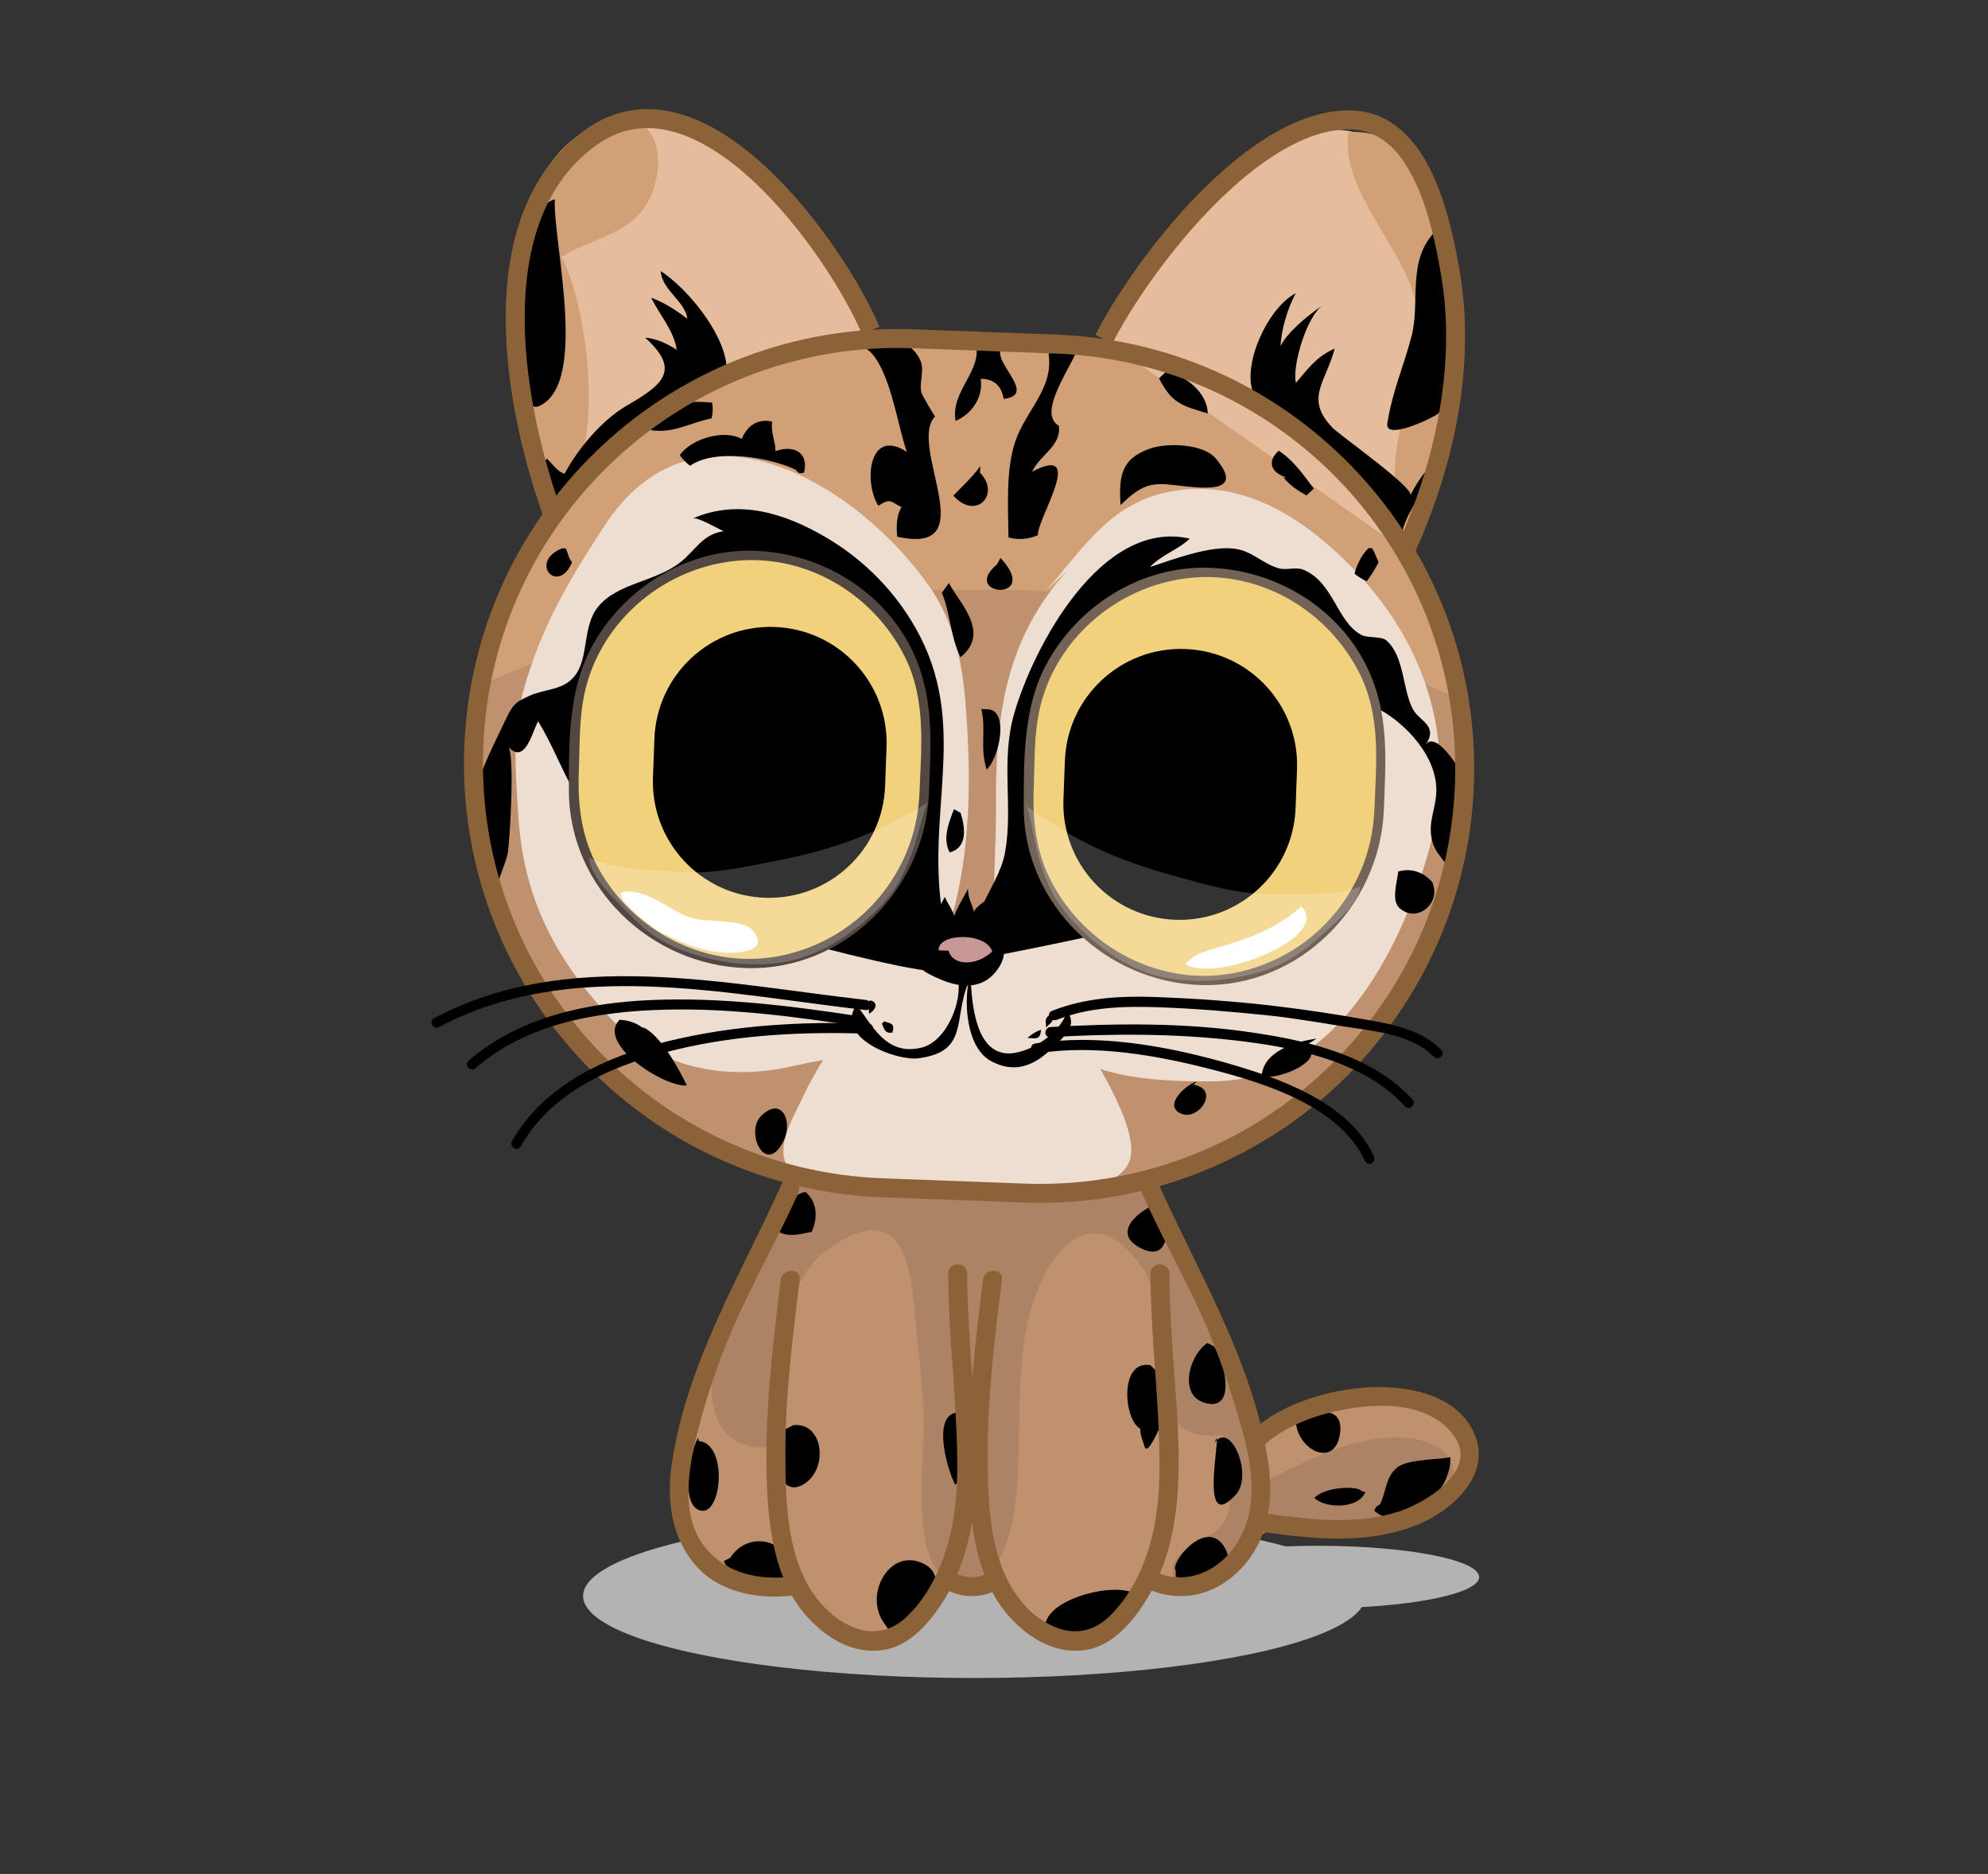 <?xml version="1.0" encoding="utf-8"?>
<!-- Generator: Adobe Illustrator 16.0.0, SVG Export Plug-In . SVG Version: 6.00 Build 0)  -->
<!DOCTYPE svg PUBLIC "-//W3C//DTD SVG 1.1//EN" "http://www.w3.org/Graphics/SVG/1.1/DTD/svg11.dtd">
<svg version="1.1" xmlns="http://www.w3.org/2000/svg" xmlns:xlink="http://www.w3.org/1999/xlink" x="0px" y="0px" width="629px"
	 height="593px" viewBox="0 0 629 593" enable-background="new 0 0 629 593" xml:space="preserve">
<rect x="0" y="0" width="629" height="593" fill="#333333" stroke="none"/>
<g id="Calque_2">
	<ellipse fill="#B3B3B3" cx="308.243" cy="505.05" rx="123.757" ry="25.95"/>
	<ellipse fill="#B3B3B3" cx="416.743" cy="499.05" rx="51.257" ry="9.891"/>
	<path fill="#BF916F" d="M252,370c-3.067,14.376-15.329,27.563-20.751,41.004c-5.989,14.848-10.716,27.644-13.197,43.048
		c-2.192,13.611-7.01,28.538,3.726,40.171c5.344,5.791,10.606,8.4,19.246,8.801c11.037,0.51,11.754,1.272,20.777,9.028
		c15.58,13.392,25.29,2.595,36.173-10.626c4.097,1.692,12.087,1.29,16.795-0.324c2.173-0.746,17.977,15.036,21.037,16.551
		c17.993,8.901,13.922-9.17,28.008-15.404c6.479-2.867,14.073,2.032,20.433-1.002c9-4.296,9.615-18.459,16.725-21.157
		c-1.026,0.39,8.883,2.118,9.683,2.16c3.712,0.197,7.492-1.086,11.229-0.783c9.57,0.814,18.243,2.751,27.141-2.271
		c9.38-5.297,22.176-17.28,13.984-27.891c-6.786-8.789-24.201-9.323-34.078-8.858c-10.183,0.48-21.842,7.301-31.355,10.77
		c-2.232,0.814-11.451-32.862-13.883-36.369C374.396,403.44,372.615,387.07,364,373"/>
	<path fill="#AD8366" d="M253,373c-9.083,15.476-15.293,32.641-23.749,49.028c-6.873,13.321-7.188,38.626,15.602,35.82
		c3.18-18.792-0.307-50.414,17.176-62.598c25.619-17.854,26.249,8.678,27.92,25.749c0.845,8.627,1.849,17.11,2.274,26
		c0.604,12.611-3.855,40.982,5,50.777c14.709,16.271,22.772-10.961,24-21.557c2.113-18.245,0.215-36.675,3.332-54.922
		c3.131-18.324,17.693-46.455,36.671-20.518c11.477,15.693-3.777,57.221,25.628,53.371c1.896,7.914,5.025,21.426-0.286,28.554
		c-3.981,5.342-20.271,8.104-14.394,18.119c4.889,8.329,19.382-8.201,21.874-10.746c9.721-9.923,13.516-6.1,26.713-5.31
		c9.065,0.542,17.784,0.123,26.239-3.551c16.805-7.302,18.279-24.28-2-26.219c-15.086-1.441-31.778,7.186-44.849,13.9
		c2.002-10.389-6.677-24.438-9.622-34.19c-3.881-12.847-7.786-25.74-14.822-37.284c-4.395-7.21-12.248-18.592-11.707-27.426"/>
	<path d="M221,456c9.289,0.717,7.501,22.99,0.975,22.071c-7.577-1.067-2.887-21.478-0.975-23.071"/>
	<path d="M385,455c0.548,2.897-5.209,30.231,5.996,17.996c5.777-6.307-1.965-24.259-6.996-15.996"/>
	<path d="M245,389c3.726,2.786,7.383,1.691,11.826,0.826c2.043-4.721,1.711-9.564-1.993-12.648
		c-5.067,0.863-9.212,8.128-9.833,9.822"/>
	<path d="M366,381c-5.469,1.92-14.695,9.141-4.996,14.02c9.781,4.922,8.988-8.738,5.996-12.02"/>
	<path d="M251,451c9.691-1.15,11.396,14.49,2.749,18.972c-8.793,4.556-10.882-14.984-4.749-17.972"/>
	<path d="M410,450c0.742,9.328,12.924,14.856,14.048,2.996c0.938-9.879-11.511-5.339-14.048-3.996"/>
	<path d="M436,477c2.653-3.587,2.022-9.687,6.251-12.749c3.518-2.548,12.229-2.26,16.598-3.123
		c0.788,10.552-14.33,25.529-24.046,16.92c0.312-1.07,1.045-1.753,2.197-2.048"/>
	<path d="M382,425c-5.994,3.937-9.685,17.979,0.754,19.242c8.287,1.002,4.498-14.109,1.246-18.242"/>
	<path d="M280,514c-7.256-9.232,1.865-25.332,12.972-18.749c8.765,5.194-2.359,21.667-10.972,21.749"/>
	<path d="M331,513c2.658-7.555,21.231-12.154,27.849-8.797C356.193,515.457,339.021,526.499,330,515"/>
	<path d="M364,432c-9.928-1.735-8.515,17.235-3.174,20.174c-0.075,2.237,0.759,3.604,1.34,5.632c0.905,3.158,5.001-6.63,5.026-6.704
		c1.683-4.914,0.014-12.23-1.192-17.102"/>
	<path d="M372,497c-2.043-2.062,9.05-16.384,14.996-8.048c6.461,9.056-9.614,11.613-14.996,10.048"/>
	<path d="M231,493c6.21-9.541,19.729-5.281,19.849,5.745c-7.282,2.176-17.792,4.178-21.849-4.745"/>
	<path d="M431,472c-1.118-2.007-11.996-1.53-15.119,2.028c3.595,3.504,14.373,3.424,16.119-2.028"/>
	<path d="M304,447c-9.503-0.84-4.606,17.594-1.749,22.896c4.081-4.106,4.378-17.025,0.749-21.896"/>
</g>
<g id="Calque_1">
	<g>
		<path fill="#E5BC9C" d="M275.484,104.561c-10.882-25.828-52.508-83.496-88.383-58.674
			c-41.166,28.524-26.074,79.655-11.675,118.385"/>
		<path fill="#BF916F" d="M465.395,250.433c-2.769,74.19-65.156,132.089-139.349,129.319l-44.777-1.67
			c-74.189-2.771-132.087-65.158-129.317-139.35l0,0c2.77-74.188,65.156-132.088,139.346-129.318l44.779,1.672
			C410.267,113.855,468.164,176.244,465.395,250.433L465.395,250.433z"/>
		<path fill="#D1A077" d="M150.614,217.33c18.624-7.753,36.325-15.543,56.234-21.393c29.695-8.721,63.939-8.869,94.615-9.275
			c23.132-0.306,50.606,0.498,73.181,5.961c10.944,2.646,21.815,3.767,32.631,6.768c18.465,5.123,37.229,14.258,54.717,21.984
			c3.616-14.251-12.038-31.027-17.684-43.022c-6.019-12.787-14.606-25.725-25.077-36.196c-6.267-6.266-12.427-5.566-18.865-9.426
			c-2.95-1.77-3.44-5.485-7.153-7.852c-2.986-1.904-9.024-2.15-12.435-3.817c-14.705-7.183-29.414-12.573-46.739-13.278
			c-34.12-1.391-70.107-2.129-101.727,8.771c-28.139,9.7-60.062,38.146-70.533,66.229c-4.252,11.4-8.623,23.919-12.271,35.575"/>
		<path fill="#D1A077" d="M172.739,53.88c5.025-8.103,12.119-13.939,21.863-15.545c14.875-2.45,16.216,14.545,10.52,25.313
			c-5.611,10.607-18.293,11.824-27.462,17.646c7.644,14.11,12.413,52.402,4.723,66.716c-0.482,0.899-7.349,10.385-8.182,9.472
			c-6.412-7.043-6.684-21.024-9.002-29.821C160.59,110.181,159.887,74.611,172.739,53.88z"/>
		<path fill="#E5BC9C" d="M349.267,107.313c13.437-26.233,55.258-85.502,91.088-60.057c36.628,26.021,19.206,94.476,4.239,127.062"
			/>
		<path fill="#D1A077" d="M455.299,62.354c-5.385-12.514-14.398-21.156-28.607-20.559c-2.667,17.037,14.815,34.15,20.104,49.867
			c4.273,12.698,2.139,22.578-1.615,35.637c-2.264,7.871-4.093,15.769-3.838,24.014c0.026,0.826,2.758,18.428,4.978,16.326
			c6.917-6.539,8.231-20.448,11.196-29.049C462.704,123.536,465.486,86.022,455.299,62.354z"/>
		<path fill="#EEDED1" d="M191.151,166.535c29.325-45.194,81.157-12.654,103.34,19.703c7.231,10.552,9.916,23.103,10.938,35.594
			c1.922,23.515,1.951,48.671-5.223,71.548c-3.246,10.329-10.351,20.767-17.012,29.156c-9.773,12.312-17.895,11.493-32.436,14.846
			c-21.655,4.992-43.559,0.231-58.337-15.947c-17.191-18.824-26.776-37.6-28.398-63.034c-0.838-13.161-2.086-26.653,1.479-39.5
			C171.195,198.384,179.595,184.342,191.151,166.535z"/>
		<path fill="#EEDED1" d="M331.119,186.701c12.613-14.276,20.827-28.703,41.746-31.562c19.193-2.622,35.723,6.727,49.262,18.974
			c28.059,25.38,40.316,59.232,29.66,96.098c-9.006,31.144-29.529,71.575-67.754,71.968c-23.107,0.233-49.532-1.721-62.072-24.375
			c-10.606-19.159-6.693-40.771-6.839-61.238c-0.197-28.753,2.354-53.665,22.632-76.02"/>
		<path fill="#EEDED1" d="M354.562,371.333c-14.239,12.096-34.509,9.14-51.579,7.148c-12.772-1.489-42.741,2.14-52.281-7.341
			c-6.53-6.498-0.306-16.262,3.308-23.941c8.605-18.289,22.778-35.513,42.002-43.094c19.046-7.508,33.801,4.54,43.833,20.646
			c5.18,8.316,21.317,32.607,17.515,42.674C356.771,368.982,355.812,370.27,354.562,371.333z"/>
		<path d="M253.354,297.954c0.344,0.138,0.694,0.263,1.059,0.374c4.531,1.39,41.214,10.911,43.129,8.653
			c4.802-5.657,0.785-15.511,0.024-22.243c-3.585-31.698,9.218-58.396-9.294-88.411c-6.59-10.687-15.848-19.803-27.12-26.388
			c-12.905-7.536-27.515-12.155-41.954-5.874c1.392-0.606,8.257,3.384,9.732,4.043c-6.722,0.927-8.93,6.162-13.8,9.933
			c-7.844,6.073-19.696,6.46-25.83,13.893c-5.149,6.243-2.86,15.953-7.35,21.81c-3.693,4.816-9.104,4.043-14.531,6.478
			c-4.606,2.068-5.261,2.878-7.812,8.292c-3.3,6.99-6.698,13.374-8.855,20.88c-3.313,11.518,1.569,27.271,5.575,37.462
			c-1.312-3.337,3.78-13.194,4.378-17.188c0.59-3.945,2.25-30.938,0.104-33.366c5.244,5.917,7.573-4.622,9.435-8.052
			c6.781,10.942,9.523,22.468,18.639,32c8.597,8.986,21.708,16.189,27.387,27.592c7.758,4.207,17.914,2.253,25.717,4.351
			C246.465,293.393,249.572,296.442,253.354,297.954z"/>
		<path d="M447.487,225.151c2.405,3.351,7.429,4.797,3.611,10.532c3.541-5.321,12.985,10.936,13.27,13.028
			c1.38,10.118-2.757,20.171-4.308,30.043c-0.965-5.082-5.436-7.638-6.753-12.054c-1.877-6.296,1.119-10.52,1.151-16.68
			c0.057-10.494-9.312-20.785-18.01-25.535c-0.755,0.367-2.202,0.272-3.783,0.737c0.359-0.345,0.514,1.121,0.756,0.439
			c-11.088,0.228-26.885,15.187-33.522,22.912c-9.205,10.712-13.222,23.518-25.023,32.31c-5.983,4.46-13.552,10.154-20.811,13.182
			c-2.565,1.069-44.005,9.604-44.224,9.127c-5.625-12.302,6.053-21.935,8.137-33.351c2.663-14.595-1.455-28.846,2.904-44.021
			c5.996-20.866,27.484-61.847,55.57-55.365c-3.692,3.489-8.867,5.068-12.66,9c7.507-2.462,19.039-6.869,26.871-5.817
			c5.57,0.748,8.863,4.783,14.003,6.217c2.38,0.664,5.368-0.529,7.673,0.414c9.619,3.937,10.6,16.49,18.408,20.663
			c1.872,1,6.294,0.387,7.821,1.669c5.754,4.847,5.162,15.496,8.403,21.715C447.124,224.608,447.298,224.885,447.487,225.151z"/>
		<path d="M273.135,109.805c8.242,3.742,10.984,26.171,13.838,33.213c-12.166-7.98-13.79,9.671-9.044,17.037
			c4.024-2.693,3.894-1.114,7.301,0.383c-1.623,2.817-1.64,6.018-1.364,9.393c28.045,6.217,3.065-28.825,12.012-38.085
			c-0.145,0.149-4.123-6.739-4.307-7.373c-0.859-2.968,0.915-6.802-0.199-9.878c-1.943-5.368-10.156-10.315-12.906-4.491"/>
		<path d="M331.771,111.994c1.65,10.761-6.951,17.659-10.417,27.368c-3.169,8.877-2.394,21.213-2.266,30.714
			c2.97,0.891,6.631,0.53,9.29-0.744c-0.237-5.198,15.56-29.169-1.841-20.067c2.59-5.416,9.358-8.18,8.47-14.545
			c-7.203-4.058,4.597-19.358,6.334-25.388c-2.943-0.676-5.78,0.348-6.291,0.648"/>
		<path d="M308.436,107.919c3.233,8.942-7.838,15.513-6.094,25.258c4.745-1.893,8.9-7.231,7.945-13.28
			c4.123-0.101,6.634,2.231,7.257,6.324c11.86-1.29-6.321-13.464,0.448-16.877"/>
		<path d="M251.405,148.495c-8.226-3.85-25.328-6.605-33.056-1.099c-1.172-0.85-2.476-2.144-3.232-3.4
			c3.777-5.371,14.207-8.146,19.585-5.095c1.657-4.173,5.13-6.591,9.63-5.455c-0.56,3.467,1.052,6.145,1.037,9.323
			c5.462-2.031,10.644,0.174,9.045,6.739C252.35,150.369,252.241,148.738,251.405,148.495"/>
		<path d="M355.648,158.791c7.367-7.068,10.837-5.766,19.635-4.87c6.904,0.702,18.149,1.675,9.435-8.781
			c-3.973-4.767-15.515-5.113-20.97-3.151c-8.6,3.091-9.884,8.094-9.207,17.83"/>
		<path d="M297.988,187.601c2.768,6.528,2.598,13.579,5.91,20.396c9.709-7.888-0.506-17.283-3.658-23.516"/>
		<path d="M310.162,147.486c-2.343,3.389-5.851,6.546-8.517,9.347c7.173,8.059,15.068-0.483,8.437-7.216"/>
		<path d="M315.405,178.642c-11.881,9.989,14.346,12.088,1.146-2.092"/>
		<path d="M295.114,293.188c0.496-2.468,2.065-6.327,3.849-9.384c0.51,1.604,2.406,3.943,2.945,6.086
			c1.012-3.055,3.071-5.864,4.381-8.72c-0.122,3.128,1.426,5.103,1.815,7.319c0.927-1.525,2.702-2.903,4.163-3.72
			c1.317,8.337,9.56,14.247,2.87,22.652c-4.467,5.61-11.101,5.227-17.304,2.619c-11.146-4.683-7.951-6.226-4.932-14.801"/>
		<path d="M310.495,224.366c1.587,6.575-0.544,12.309,1.688,19.17c4.06-3.848,7.083-18.66,0.444-19.089"/>
		<path d="M301.838,256.072c-1.741,4.451-3.642,9.389-1.365,13.663c5.826-1.53,4.877-7.943,3.459-12.517"/>
		<path d="M406.113,151.067c1.826,2.482,4.756,4.311,7.258,5.715c0.555-0.552,1.731-1.626,2.321-2.158
			c-3.153-4.182-6.567-9.152-11.132-11.993c-3.992,3.617-2.088,7.218,2.619,8.477"/>
		<path d="M205.96,136.123c7.166,1.135,12.586-2.477,19.194-3.712c0.406-1.586,0.444-3.4,0.186-5.013
			c-9.945-0.813-14.469,0.32-21.433,6.512"/>
		<path fill="#C99795" d="M296.968,300.73c-0.271-5.513,14.976-5.858,16.968,0.365c-5.02,4.762-12.595,4.551-13.77-0.245"/>
		<path d="M303.047,309.498c1.615,7.038-3.389,20.015-11.473,22.017c-11.443,2.835-15.74-7.576-20.633-13.525
			c-6.951,10.532,12.803,17.812,19.65,16.904c16.077-2.129,10.879-12.245,15.868-24.12c-1.347,6.302-0.85,20.674,7.087,25.002
			c7.453,4.066,13.699,1.392,19.107-3.819c1.952-1.882,5.768-5.168,6.194-8.017c0.28-1.873-1.233-4.25-1.161-4.873
			c-0.846,7.312-12.502,14.963-19.512,14.243c-8.853-0.911-10.445-13.748-10.945-21.52"/>
		<path d="M275.022,316.639c-0.208,1.328-0.14,2.855-0.049,4.173c2.271-1.356,2.829-3.442,0.759-4.147"/>
		<path d="M279.022,323.904c0.812,1.945,1.023,3.194,3.347,2.861c0.851-3.016-0.518-2.829-2.611-3.545"/>
		<path d="M330.96,324.419c-0.032-1.132-0.584-2.245,1.373-3.398c0.101,0.159,0.854,1.312,0.909,1.351
			c-0.452,1.424-1.57,1.934-2.309,2.76"/>
		<path d="M325.113,328.471c1.154-1.178,2.792-2.112,4.263-2.616c-0.229,3.301-1.717,2.676-3.552,2.645"/>
		<path d="M170.745,128.422c-11.498,5.43-10.749-61.27,4.798-65.346C174.861,76.182,186.33,121.063,170.745,128.422z"/>
		<path d="M438.943,133.951c-0.949,5.761,14.835-1.938,15.971-2.986c5.445-5.02,5.274-13.035,6.128-19.637
			c1.376-10.641,2.706-30.27-7.232-37.746c-8.704,9.178-4.341,21.994-7.22,32.903C443.922,116.59,440.718,123.198,438.943,133.951z"
			/>
		<path d="M409.493,93.05c0.163-0.095,0.326-0.186,0.489-0.271c-2.48,4.489-4.641,11.563-4.805,16.72
			c2.01-4.17,8.39-9.614,13.355-12.862c-5.032,3.293-9.746,19.049-8.521,24.53c3.852-4.456,6.526-8.351,12.284-10.862
			c-2.808,10.719-9.592,15.775-0.707,25.031c2.384,2.483,25.876,18.959,24.645,21.413c1.661-3.312,3.577-6.171,5.965-8.922
			c-0.601,8.9-9.19,14.83-8.601,23.719c-8.036-3.488-15.6-16.669-22.703-23.104c-6.762-6.122-21.415-15.626-24.479-24.303
			C393.18,114.975,400.966,98.007,409.493,93.05z"/>
		<path d="M229.855,115.662c-0.911-10.462-12.469-24.479-20.824-29.885c0.469,6.134,7.792,9.549,8.436,15.098
			c-3.578-2.721-7.391-5.199-11.437-6.654c2.433,5.022,7.411,10.778,8.069,16.492c-2.799-1.878-6.26-3.547-9.998-3.875
			c11.874,10.636,5,15.213-6.077,21.694c-7.657,4.481-15.269,13.635-19.411,21.409c-2.411-0.857-3.581-2.865-5.549-4.812
			c-2.017,1.888-2.94,9.22-0.256,11.161c3.334,2.414,6.195-1.196,8.863-3.994c4.527-4.751,8.93-9.166,13.883-13.856
			c6.101-5.773,11.085-9.483,18.46-13.227c5.61-2.847,12.355-5.292,17.263-9.497"/>
		<path d="M204.206,326.093c-2.015-2.15-4.935-3.208-8.173-3.4c-7.497,7.584,14.306,21.478,21.267,20.785
			c-2.317-5.002-8.689-16.577-14.12-18.49"/>
		<path d="M416.565,328.682c-6.836,0.863-17.114,4.197-17.364,12.006c5.696,1.1,20.752-5.357,14.086-9.992"/>
		<path d="M248.014,360.837c-5.666,11.809-12.495-2.622-7.137-7.771C247.472,346.727,250.818,354.989,248.014,360.837z"/>
		<path d="M378.693,342.215c-3.48,0.974-11.154,7.938-4.676,10.31c5.383,1.971,12.061-7.846,3.571-9.282"/>
		<path d="M177.873,173.509c-10.817,4.354-1.312,14.96,3.143,4.392c-1.237-1.234-1.317-3.264-2.076-4.353"/>
		<path d="M433.038,173.425c-2.257,2.115-3.862,5.525-4.442,8.137c0.98,0.862,2.759,1.899,3.808,2.381
			c0.982-1.127,3.255-4.759,3.78-6.134c-0.742-1.39-1.222-3.034-2.079-4.344"/>
		<path d="M366.716,119.702c4.071,8.06,7.358,8.701,15.409,11.116c-0.131-6.631-7.064-12.11-13.198-13.168"/>
		<path fill="none" stroke="#8C6239" stroke-width="6" stroke-miterlimit="10" d="M275.484,104.561
			c-10.615-25.176-53.553-86.543-88.809-60.885c-35.906,26.176-23.447,87.789-11.249,120.596"/>
		<path fill="none" stroke="#8C6239" stroke-width="6" stroke-miterlimit="10" d="M349.267,107.313
			c12.397-24.192,47.786-70.368,78.422-69.353c21.833,0.723,28.309,31.357,31.273,48.88c4.948,29.231-2.14,60.854-14.368,87.478"/>
		<path fill="none" stroke="#8C6239" stroke-width="6" stroke-miterlimit="10" d="M463.342,248.221
			c-2.771,74.19-65.157,132.089-139.348,129.32l-44.777-1.672c-74.189-2.77-132.089-65.158-129.318-139.348l0,0
			c2.77-74.19,65.156-132.089,139.347-129.319l44.776,1.673C408.212,111.645,466.111,174.031,463.342,248.221L463.342,248.221z"/>
		<g>
			<path fill="#F1D17C" d="M292.401,251.449c-1.143,30.617-26.89,54.513-57.508,53.369l0,0
				c-30.618-1.143-54.512-26.891-53.368-57.508l0.676-18.125c1.143-30.617,26.889-54.512,57.507-53.369l0,0
				c30.619,1.144,54.513,26.892,53.372,57.509L292.401,251.449z"/>
			<g>
				<path fill="#534741" d="M290.901,251.449c-1.229,24.667-18.625,45.283-42.692,50.739c-24.201,5.486-48.94-7.54-59.866-29.331
					c-4.456-8.888-5.577-18.578-5.212-28.379c0.27-7.237,0.129-14.657,1.208-21.832c3.644-24.211,24.333-42.753,48.399-45.157
					c22.36-2.235,43.583,10.468,53.522,30.289C293.17,221.555,291.456,236.631,290.901,251.449c-0.072,1.936,2.928,1.929,3,0
					c0.586-15.646,1.862-30.537-5.05-45.186c-9.164-19.417-29.377-31.456-50.553-31.982c-21.363-0.53-41.237,12.034-51.202,30.646
					c-7.288,13.613-7.107,30.105-7.106,45.194c0.002,30.81,26.111,55.479,56.312,56.231c30.803,0.767,56.097-24.741,57.599-54.904
					C293.998,249.515,290.997,249.524,290.901,251.449z"/>
			</g>
		</g>
		<g>
			<path fill="#F1D17C" d="M436.331,256.822c-1.144,30.617-26.893,54.513-57.509,53.368l0,0
				c-30.619-1.142-54.514-26.89-53.371-57.508l0.678-18.123c1.143-30.62,26.891-54.513,57.509-53.372l0,0
				c30.617,1.145,54.513,26.892,53.368,57.51L436.331,256.822z"/>
			<g>
				<path fill="#736357" d="M434.831,256.822c-1.229,24.667-18.626,45.283-42.694,50.738c-24.2,5.486-48.94-7.54-59.867-29.33
					c-4.457-8.888-5.579-18.579-5.213-28.38c0.271-7.236,0.131-14.656,1.21-21.831c3.644-24.211,24.335-42.753,48.401-45.159
					c22.359-2.235,43.583,10.47,53.521,30.289C437.096,226.925,435.383,242.005,434.831,256.822c-0.072,1.936,2.929,1.929,3,0
					c0.583-15.646,1.859-30.54-5.052-45.187c-9.162-19.416-29.377-31.458-50.551-31.983c-21.363-0.529-41.238,12.035-51.204,30.648
					c-7.287,13.611-7.109,30.105-7.108,45.193c0.003,30.812,26.113,55.479,56.315,56.231c30.802,0.768,56.097-24.741,57.6-54.903
					C437.928,254.888,434.927,254.897,434.831,256.822z"/>
			</g>
		</g>
		<path d="M280.047,248.736c-0.757,20.282-17.813,36.109-38.094,35.354l0,0c-20.283-0.757-36.11-17.812-35.354-38.093l0.457-12.241
			c0.756-20.284,17.812-36.112,38.095-35.354l0,0c20.281,0.757,36.108,17.812,35.352,38.095L280.047,248.736z"/>
		<path d="M409.918,255.711c-0.756,20.281-17.812,36.11-38.094,35.352l0,0c-20.281-0.756-36.109-17.812-35.353-38.095l0.456-12.24
			c0.758-20.282,17.812-36.111,38.096-35.352l0,0c20.28,0.756,36.11,17.811,35.353,38.094L409.918,255.711z"/>
		<path opacity="0.2" fill="#FFFFFF" d="M279.5,285.806c-8.655,9.313-21.039,17.627-33.93,19.018
			c-9.235,0.994-18.517-0.358-26.908-3.121c-8.449-2.782-13.988-6.587-20.007-12.845c-4.051-4.212-12.054-11.446-12.229-17.414
			c7.188,3.594,20.061,3.853,28.194,4.506c10.04,0.806,20.092-1.434,29.862-3.317c19.068-3.675,32.91-8.68,49.146-18.736
			c-0.812,0.505-3.814,12.456-4.346,13.936c-2.303,6.426-4.993,12.818-9.704,17.889C279.551,285.748,279.526,285.775,279.5,285.806z
			"/>
		<path opacity="0.2" fill="#FFFFFF" d="M336.469,287.932c7.938,9.934,19.668,19.146,32.418,21.495
			c9.134,1.679,18.491,1.023,27.066-1.106c8.634-2.146,14.44-5.527,20.908-11.318c4.352-3.898,12.874-10.515,13.495-16.452
			c-7.438,3.046-20.294,2.344-28.452,2.39c-10.072,0.056-19.93-2.927-29.532-5.534c-18.741-5.087-32.171-11.108-47.614-22.347
			c0.775,0.562,2.878,12.705,3.295,14.22c1.818,6.579,4.024,13.155,8.344,18.562C336.422,287.871,336.445,287.901,336.469,287.932z"
			/>
		<path fill="#FFFFFF" d="M239.144,295.796c3.496,6.014-7.767,5.949-11.596,5.542c-6.793-0.725-13.852-3.779-19.777-7.027
			c-0.643-0.353-15.38-11.409-10.298-12.082c7.7-1.018,14.528,6.232,21.628,8.346c4.336,1.292,16.007,0.13,19.14,3.935
			C238.611,294.967,238.911,295.396,239.144,295.796z"/>
		<path fill="#FFFFFF" d="M411.74,286.776c9.886,9.87-27.229,24.352-36.59,18.322c2.574-3.366,6.921-4.321,11.221-5.578
			C395.688,296.797,404.479,293.527,411.74,286.776z"/>
		<g>
			<path d="M273.961,316.42c-44.786-5.033-94.558-16.623-136.611,5.796c-1.82,0.971-0.312,3.795,1.512,2.82
				c41.447-22.094,90.848-10.38,134.98-5.418C275.896,319.849,276.001,316.648,273.961,316.42L273.961,316.42z"/>
		</g>
		<g>
			<path d="M272.697,321.709c-22.058-3.348-44.301-6.191-66.659-5.247c-20.494,0.868-41.93,5.407-57.771,19.222
				c-1.558,1.359,0.622,3.703,2.177,2.348c16.423-14.322,38.915-17.978,60.016-18.525c20.811-0.542,41.592,2.284,62.118,5.403
				C274.616,325.219,274.715,322.018,272.697,321.709L272.697,321.709z"/>
		</g>
		<g>
			<path d="M274.75,323.923c-21.186-0.749-42.688,0.512-63.337,5.538c-19.188,4.671-39.282,13.721-49.397,31.617
				c-1.014,1.794,1.686,3.515,2.702,1.716c10.239-18.113,30.781-26.333,50.092-30.851c19.497-4.563,39.865-5.529,59.821-4.822
				C276.694,327.193,276.812,323.995,274.75,323.923L274.75,323.923z"/>
		</g>
		<g>
			<path d="M334.32,322.725c10.537-4.163,21.668-4.36,32.837-3.961c11.345,0.408,22.656,1.383,33.947,2.544
				c9.433,0.97,18.765,2.763,28.147,4.123c8.354,1.212,18.215,2.676,24.401,8.971c1.446,1.472,3.796-0.701,2.347-2.177
				c-5.766-5.866-14.019-7.815-21.854-9.227c-10.197-1.837-20.584-3.464-30.87-4.665c-12.566-1.471-25.211-2.381-37.85-2.833
				c-11.166-0.4-22.135,0.26-32.614,4.403C330.896,320.659,332.423,323.475,334.32,322.725L334.32,322.725z"/>
		</g>
		<g>
			<path d="M332.242,328.204c19.614-1.14,39.352-1.2,58.89,1.071c18.438,2.146,40.303,6.457,53.396,20.801
				c1.393,1.526,3.739-0.654,2.345-2.177c-12.818-14.043-33.216-18.629-51.271-21.254c-20.874-3.033-42.227-2.86-63.24-1.641
				C330.319,325.124,330.182,328.323,332.242,328.204L332.242,328.204z"/>
		</g>
		<g>
			<path d="M328.205,333.334c18.242-2.938,38.229,0.684,55.873,5.269c16.685,4.333,39.994,11.73,47.81,28.826
				c0.856,1.879,3.676,0.362,2.82-1.511c-7.884-17.248-30.359-24.932-47.164-29.691c-18.841-5.337-40.513-9.157-60.072-6.008
				C325.434,330.547,326.178,333.66,328.205,333.334L328.205,333.334z"/>
		</g>
		<path d="M453.285,279.29c-2.756-3.275-6.832-4.728-10.893-3.479c-0.381,3.662-2.361,9.363,0.628,11.759
			c5.318,4.263,11.612-1.14,10.717-6.331"/>
	</g>
	<g>
		<g>
			<path fill="#8C6239" d="M247.41,374.486c-12.997,28.938-29.81,56.16-34.764,88.074c-1.803,11.609-0.487,23.571,7.379,32.73
				c7.293,8.493,19.353,10.784,29.975,9.709c3.812-0.386,3.849-6.39,0-6c-9.939,1.006-19.73-0.963-26.474-8.814
				c-8.412-9.796-5.809-24.932-3.009-36.262c3.283-13.285,7.906-26.325,13.641-38.736c5.865-12.694,12.702-24.913,18.432-37.674
				C254.162,374.016,248.992,370.961,247.41,374.486L247.41,374.486z"/>
		</g>
	</g>
	<g>
		<g>
			<path fill="#8C6239" d="M361.301,377.514c5.24,11.671,11.348,22.921,16.902,34.44c5.748,11.919,10.065,24.204,13.784,36.884
				c3.395,11.575,6.431,24.682,1.19,36.152c-4.912,10.754-16.238,17.502-27.664,12.419c-3.502-1.558-6.557,3.611-3.027,5.182
				c10.973,4.881,21.963,2.427,30.215-6.232c8.681-9.107,10.402-21.838,8.542-33.811c-4.958-31.909-21.768-59.126-34.763-88.062
				C364.898,370.961,359.729,374.016,361.301,377.514L361.301,377.514z"/>
		</g>
	</g>
	<g>
		<g>
			<path fill="#8C6239" d="M247,405c-2.24,18.574-4.499,37.145-4.499,55.886c0,16.87,1.033,37.923,13.142,51.032
				c6.258,6.775,14.566,11.688,23.992,10.189c8.393-1.335,14.738-8.873,18.963-15.644c13.224-21.188,10.617-47.983,8.951-71.713
				c-0.743-10.576-1.503-21.144-1.549-31.751c-0.017-3.868-6.017-3.87-6,0c0.064,14.936,1.573,29.793,2.366,44.696
				c0.685,12.889,1.209,26.489-1.998,39.097c-2.304,9.057-6.577,18.169-13.373,24.712c-7.875,7.582-17.233,5.23-24.741-1.531
				c-13.382-12.054-13.753-33.697-13.753-50.36c0-18.301,2.312-36.478,4.499-54.613C253.463,401.164,247.457,401.209,247,405
				L247,405z"/>
		</g>
	</g>
	<g>
		<g>
			<path fill="#8C6239" d="M311,405c-2.24,18.574-4.499,37.145-4.499,55.886c0,16.87,1.033,37.923,13.142,51.032
				c6.258,6.775,14.566,11.688,23.992,10.189c8.393-1.335,14.738-8.873,18.963-15.644c13.224-21.188,10.617-47.983,8.951-71.713
				c-0.743-10.576-1.503-21.144-1.549-31.751c-0.017-3.868-6.017-3.87-6,0c0.064,14.936,1.573,29.793,2.366,44.696
				c0.685,12.889,1.209,26.489-1.998,39.097c-2.304,9.057-6.577,18.169-13.373,24.712c-7.875,7.582-17.233,5.23-24.741-1.531
				c-13.382-12.054-13.753-33.697-13.753-50.36c0-18.301,2.312-36.478,4.499-54.613C317.463,401.164,311.457,401.209,311,405
				L311,405z"/>
		</g>
	</g>
	<g>
		<g>
			<path fill="#8C6239" d="M298.486,502.591c5.963,3.339,12.064,3.339,18.027,0c3.376-1.891,0.352-7.073-3.027-5.182
				c-4.084,2.287-7.889,2.287-11.973,0C298.135,495.518,295.11,500.7,298.486,502.591L298.486,502.591z"/>
		</g>
	</g>
	<g>
		<g>
			<path fill="#8C6239" d="M400.121,457.121c7.902-6.973,19.071-10.373,29.338-11.751c10.592-1.421,23.699-0.473,30.548,8.944
				c7.989,10.986-8.722,21.049-17.078,23.881c-13.031,4.416-27.786,2.787-41.131,0.912c-3.782-0.531-5.413,5.249-1.596,5.785
				c16.113,2.265,33.302,3.885,48.7-2.566c10.65-4.463,22.912-15.516,17.752-28.248c-5.133-12.661-21.095-15.685-33.121-15.086
				c-13.152,0.654-27.649,5.059-37.654,13.887C392.972,455.443,397.232,459.671,400.121,457.121L400.121,457.121z"/>
		</g>
	</g>
</g>
<g id="Calque_4">
</g>
<g id="Calque_3">
</g>
</svg>
